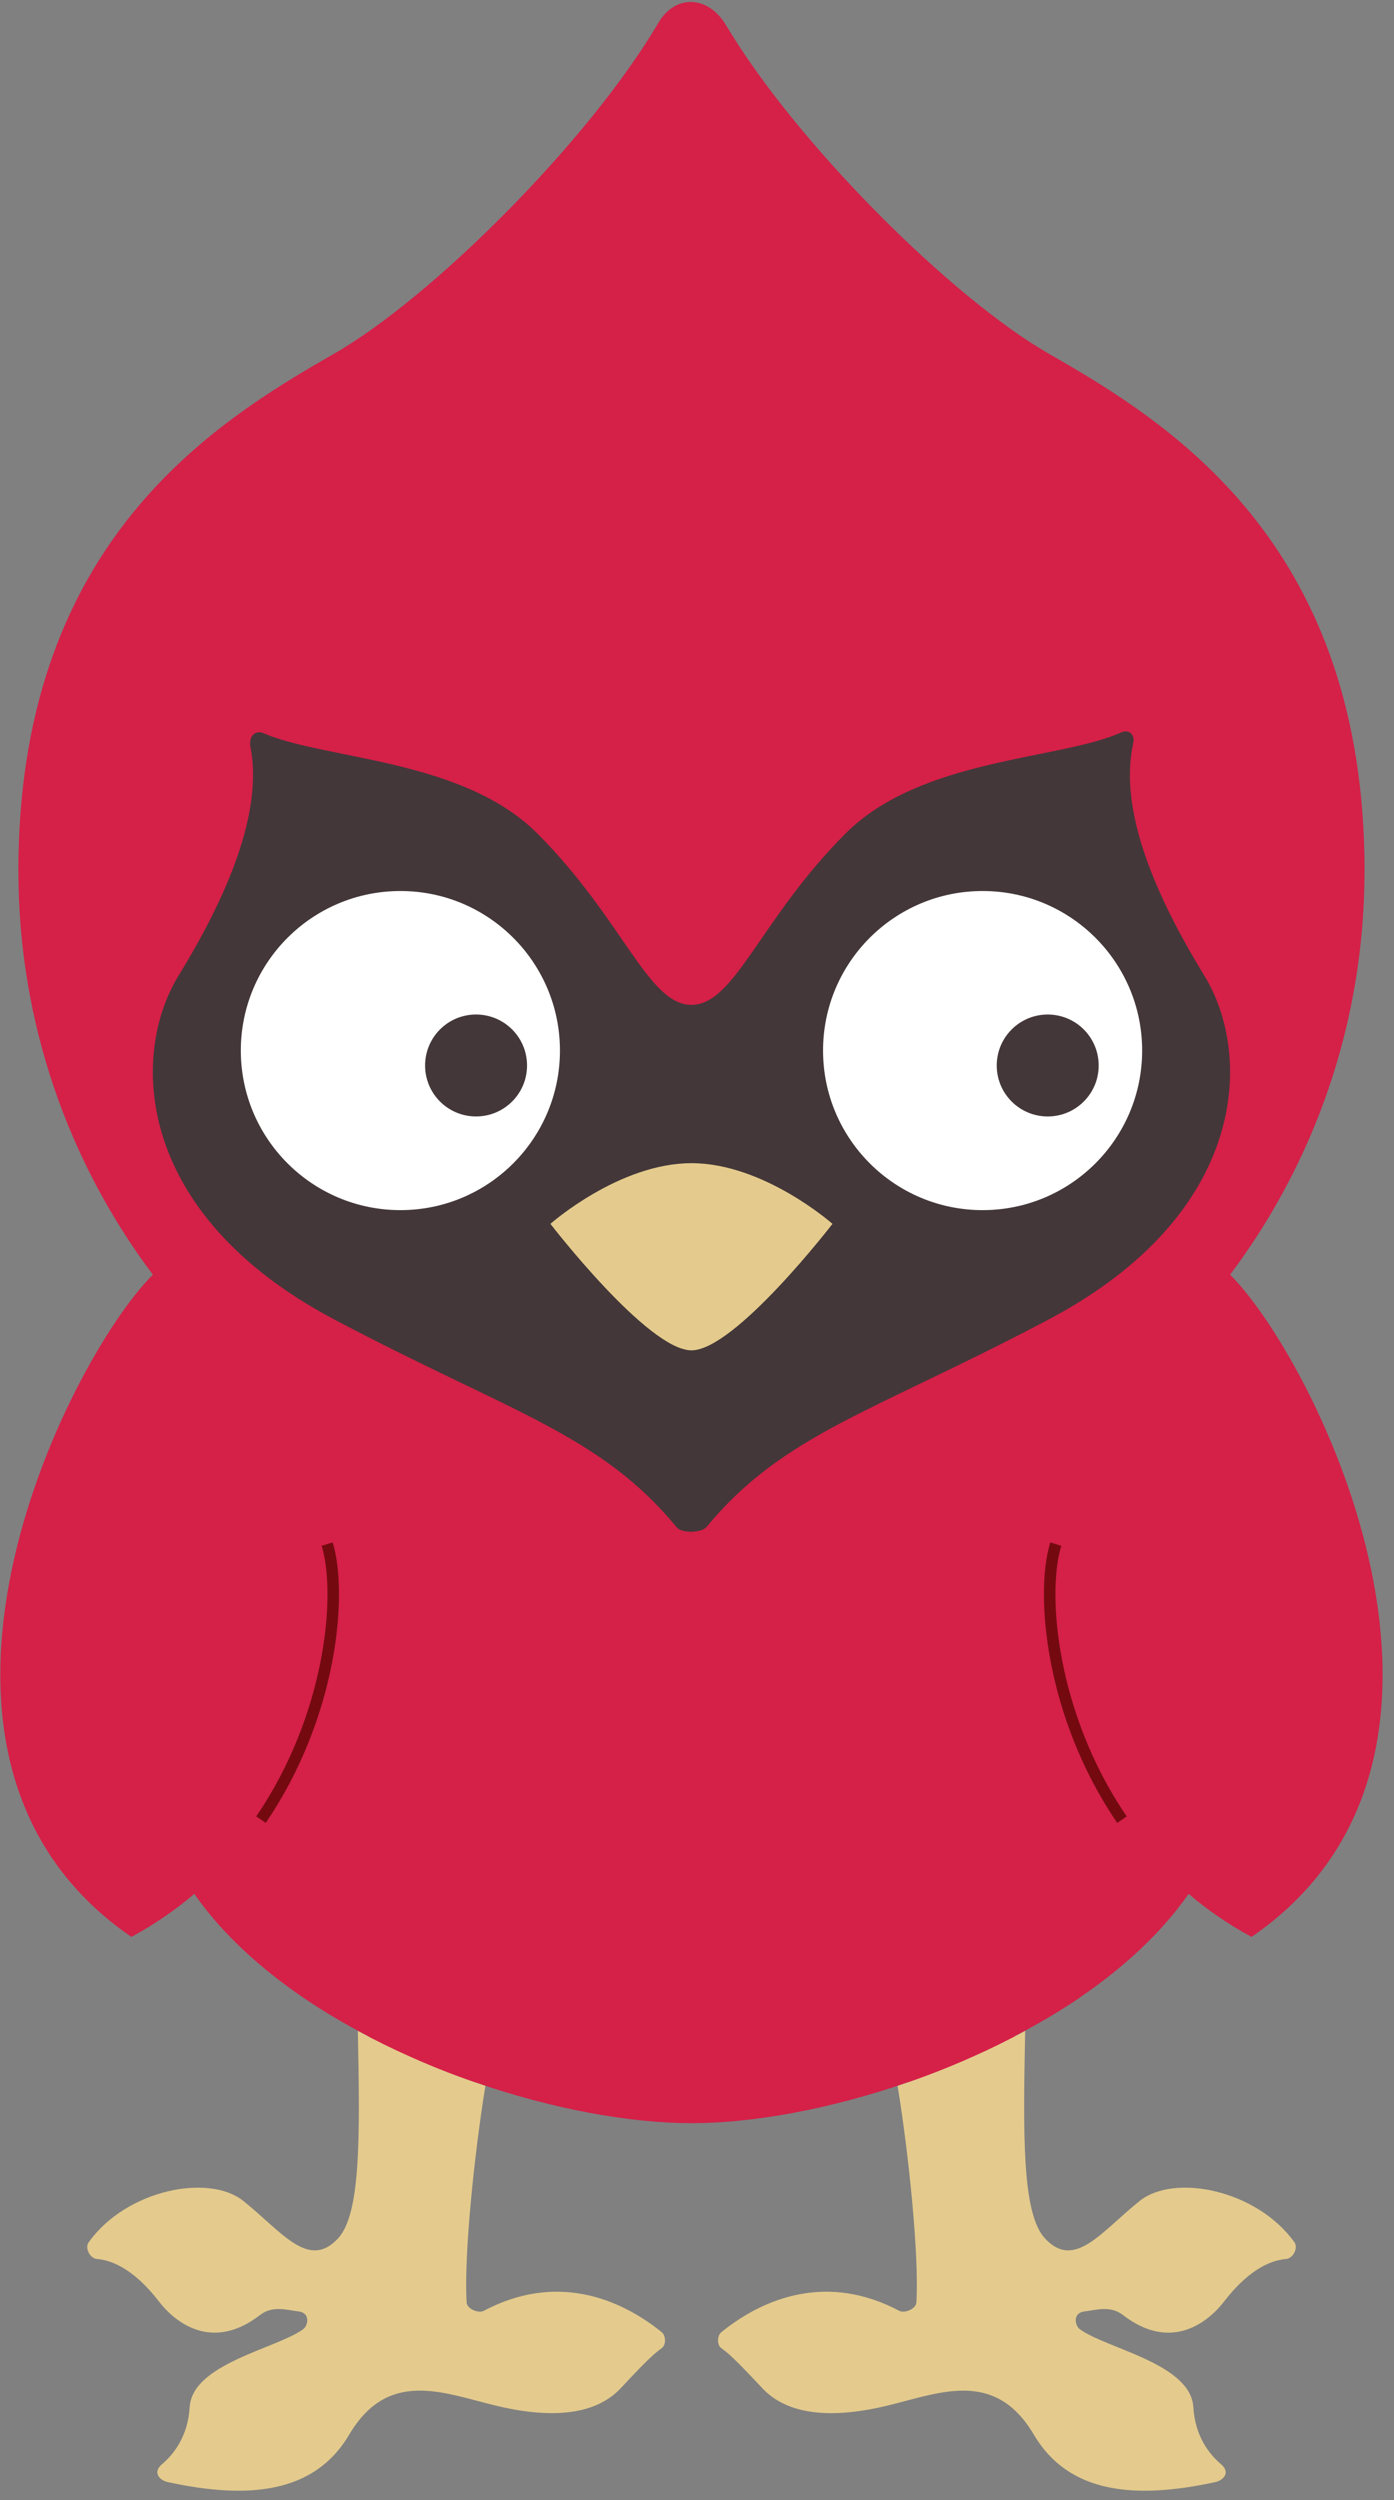 <?xml version="1.0" encoding="UTF-8" standalone="no"?>
<svg width="121px" height="217px" viewBox="0 0 121 217" version="1.1" xmlns="http://www.w3.org/2000/svg" xmlns:xlink="http://www.w3.org/1999/xlink" xmlns:sketch="http://www.bohemiancoding.com/sketch/ns">
    <rect x="0" y="0" width="121" height="217" fill="#808080" stroke="none"/>
    <!-- Generator: Sketch 3.2.1 (9977) - http://www.bohemiancoding.com/sketch -->
    <title>Slice 1</title>
    <desc>Created with Sketch.</desc>
    <defs></defs>
    <g id="Page-1" stroke="none" stroke-width="1" fill="none" fill-rule="evenodd" sketch:type="MSPage">
        <g id="Cardinal" sketch:type="MSLayerGroup">
            <g id="Group" sketch:type="MSShapeGroup">
                <path d="M88.063,176.732 C90.024,175.709 91.924,174.601 93.702,173.392 L93.702,173.382 C97.513,170.79 100.8,167.767 103.173,164.37 C104.794,165.753 106.607,167.007 108.634,168.106 C131.372,152.489 114.245,118.106 106.773,110.631 C114.099,100.867 118.441,88.733 118.441,75.59 C118.441,75.149 118.441,74.709 118.433,74.279 C117.919,46.994 101.634,36.759 91.111,30.742 C82.603,25.883 69.115,12.42 63.031,2.203 C61.478,-0.406 58.629,-0.533 57.142,1.992 C51.119,12.232 37.496,25.849 28.929,30.742 C18.413,36.76 2.118,46.994 1.607,74.279 C1.597,74.709 1.597,75.148 1.597,75.59 C1.597,88.733 5.939,100.867 13.267,110.631 C5.792,118.106 -11.335,152.488 11.408,168.106 C13.431,167.006 15.246,165.752 16.867,164.37 C19.238,167.776 22.537,170.79 26.346,173.391 C28.125,174.606 30.026,175.715 31.987,176.739 C32.067,180.749 32.227,184.8 31.878,188.803 C31.675,191.117 31.358,193.955 29.374,195.483 C25.56,198.426 22.534,192.233 19.436,191.135 C16.04,189.93 11.682,191.639 9.295,194.123 C8.289,195.172 11.565,196.283 12.078,196.684 C13.422,197.725 14.277,199.19 15.551,200.28 C19.184,203.395 21.739,199.012 25.494,199.624 C27.027,199.864 28.685,201.56 26.859,202.894 C25.242,204.062 23.181,204.595 21.375,205.406 C20.064,205.996 18.445,206.724 17.686,208.021 C16.831,209.476 17.125,211.359 16.141,212.886 C14.039,216.146 23.491,215.111 24.866,214.644 C28.37,213.46 29.114,210.32 31.747,208.175 C37.997,203.087 47.499,212.765 53.222,206.642 L53.322,206.531 C54.043,205.767 54.656,205.117 55.191,204.574 C57.791,201.951 51.378,200.142 49.976,199.937 C47.992,199.646 45.972,199.906 44.097,200.607 C42.73,201.121 40.683,202.388 39.738,200.429 C39.236,199.394 39.55,197.618 39.59,196.511 C39.651,194.814 39.774,193.118 39.924,191.427 C40.238,187.847 40.668,184.273 41.262,180.73 C47.938,183.043 54.664,184.273 60.028,184.273 C65.383,184.273 72.114,183.041 78.792,180.726 C79.763,186.513 80.501,192.476 80.501,198.349 C80.501,199.443 80.62,200.626 79.517,201.245 C78.054,202.065 76.509,200.743 75.115,200.323 C71.818,199.337 68.377,199.903 65.42,201.596 C64.586,202.073 64.17,203.879 64.734,204.442 C65.302,205.01 65.955,205.704 66.734,206.53 L66.834,206.641 C72.055,212.227 80.688,204.498 86.723,207.192 C89.514,208.438 90.278,211.362 92.51,213.18 C95.149,215.338 98.789,215.475 102.026,215.092 C103.864,214.873 103.669,212.678 103.215,211.516 C102.498,209.664 102.908,208.051 101.154,206.77 C99.326,205.438 91.72,203.895 92.525,200.915 C92.886,199.583 94.74,199.487 95.869,199.487 C97.974,199.487 99.256,201.538 101.42,201.538 C104.973,201.538 106.516,197.214 109.406,195.772 C110.892,195.032 109.601,193.036 108.752,192.512 C107.008,191.434 104.924,190.785 102.865,190.785 C98.558,190.785 96.191,197.129 92.019,196.142 C89.101,195.453 88.499,191.878 88.236,189.406 C87.787,185.215 87.982,180.941 88.063,176.732 L88.063,176.732 Z" id="Shape" fill="#D52048"></path>
                <g transform="translate(7, 176)" id="Shape" fill="#E4CB8D">
                    <path d="M34.988,24.559 C34.541,24.797 33.531,24.405 33.504,23.829 C33.258,19.751 34.184,10.821 35.135,5.032 C32.947,4.309 30.748,3.466 28.606,2.503 C27.057,1.817 25.538,1.065 24.061,0.261 C24.237,9.337 24.346,16.124 22.332,18.286 C19.766,21.034 17.457,17.69 14.115,15.016 C11.111,12.625 3.974,14.045 0.705,18.598 C0.32,19.129 0.844,20.008 1.383,20.053 C3.885,20.264 5.862,22.535 6.852,23.817 C8.061,25.366 11.286,28.241 15.581,24.917 C16.661,24.075 17.917,24.495 18.886,24.606 C19.958,24.715 19.757,25.833 19.318,26.153 C16.964,27.856 9.683,29.139 9.463,32.93 C9.309,35.44 8.1,36.996 7.045,37.885 C6.211,38.61 6.881,39.278 7.568,39.424 C14.445,40.916 20.261,40.477 23.312,35.303 C26.664,29.635 31.398,31.649 35.906,32.756 C40.412,33.865 44.533,33.793 46.888,31.264 C48.482,29.571 49.581,28.397 50.433,27.801 C50.835,27.518 50.808,26.711 50.433,26.408 C46.639,23.342 41.143,21.299 34.988,24.559 L34.988,24.559 Z"></path>
                    <path d="M105.35,18.598 C102.071,14.045 94.936,12.625 91.93,15.016 C88.588,17.69 86.28,21.034 83.715,18.286 C81.699,16.124 81.811,9.337 81.985,0.261 C80.501,1.066 78.981,1.818 77.432,2.503 C75.289,3.466 73.1,4.31 70.911,5.032 C71.866,10.821 72.79,19.751 72.542,23.829 C72.515,24.405 71.507,24.798 71.058,24.559 C64.902,21.299 59.408,23.342 55.617,26.409 C55.242,26.712 55.213,27.518 55.617,27.802 C56.469,28.398 57.568,29.572 59.162,31.265 C61.516,33.794 65.637,33.867 70.144,32.757 C74.648,31.65 79.384,29.636 82.736,35.304 C85.787,40.478 91.603,40.917 98.482,39.425 C99.168,39.279 99.837,38.611 99.003,37.886 C97.95,36.997 96.739,35.441 96.583,32.931 C96.366,29.14 89.083,27.857 86.729,26.154 C86.29,25.834 86.088,24.716 87.161,24.607 C88.132,24.496 89.386,24.076 90.466,24.918 C94.763,28.242 97.987,25.367 99.196,23.818 C100.184,22.537 102.163,20.265 104.663,20.054 C105.203,20.008 105.725,19.129 105.35,18.598 L105.35,18.598 Z"></path>
                </g>
                <path d="M104.547,84.695 C100.266,77.707 97.074,70.277 98.365,64.502 C98.525,63.791 98.023,63.25 97.31,63.572 C92.015,65.955 79.964,65.773 73.406,72.33 C65.965,79.771 63.804,87.213 60.019,87.213 C56.232,87.213 54.074,79.772 46.632,72.33 C40.14,65.84 28.269,65.953 22.894,63.644 C22.105,63.306 21.576,63.98 21.736,64.798 C22.853,70.53 19.699,77.825 15.49,84.694 C11.318,91.503 11.597,105.301 29,114.51 C44.283,122.596 52.064,124.448 58.748,132.567 C59.174,133.087 60.891,133.055 61.332,132.522 C68.004,124.44 75.785,122.581 91.037,114.51 C108.439,105.303 108.719,91.504 104.547,84.695 L104.547,84.695 Z" id="Shape" fill="#433739"></path>
                <path d="M72.26,106.219 C72.26,106.219 66.307,100.953 60.018,100.953 C53.731,100.953 47.776,106.219 47.776,106.219 C47.776,106.219 56.231,117.194 60.018,117.198 L60.018,117.198 L60.02,117.198 C63.807,117.193 72.26,106.219 72.26,106.219 L72.26,106.219 Z" id="Shape" fill="#E4CB8D"></path>
                <g transform="translate(20, 77)" id="Shape">
                    <g>
                        <path d="M14.758,0.332 C22.401,0.332 28.604,6.531 28.604,14.18 C28.604,21.826 22.401,28.028 14.758,28.028 C7.108,28.028 0.904,21.827 0.904,14.18 C0.904,6.531 7.107,0.332 14.758,0.332 L14.758,0.332 Z" fill="#FFFFFF"></path>
                        <path d="M65.291,0.332 C57.646,0.332 51.441,6.531 51.441,14.18 C51.441,21.826 57.646,28.028 65.291,28.028 C72.937,28.028 79.139,21.827 79.139,14.18 C79.139,6.531 72.938,0.332 65.291,0.332 L65.291,0.332 Z" fill="#FFFFFF"></path>
                        <path d="M21.322,19.898 C23.765,19.898 25.748,17.919 25.748,15.476 C25.748,13.029 23.766,11.05 21.322,11.05 C18.875,11.05 16.898,13.029 16.898,15.476 C16.898,17.92 18.875,19.898 21.322,19.898 L21.322,19.898 Z" fill="#433739"></path>
                    </g>
                    <path d="M70.941,11.051 C68.498,11.051 66.517,13.03 66.517,15.477 C66.517,17.92 68.497,19.899 70.941,19.899 C73.385,19.899 75.367,17.92 75.367,15.477 C75.367,13.029 73.385,11.051 70.941,11.051 L70.941,11.051 Z" fill="#433739"></path>
                </g>
                <path d="M28.396,134.014 C29.73,138.321 28.804,148.928 22.65,157.93 M91.645,134.014 C90.307,138.321 91.233,148.928 97.389,157.93" id="Shape" stroke="#740A10"></path>
            </g>
        </g>
    </g>
</svg>